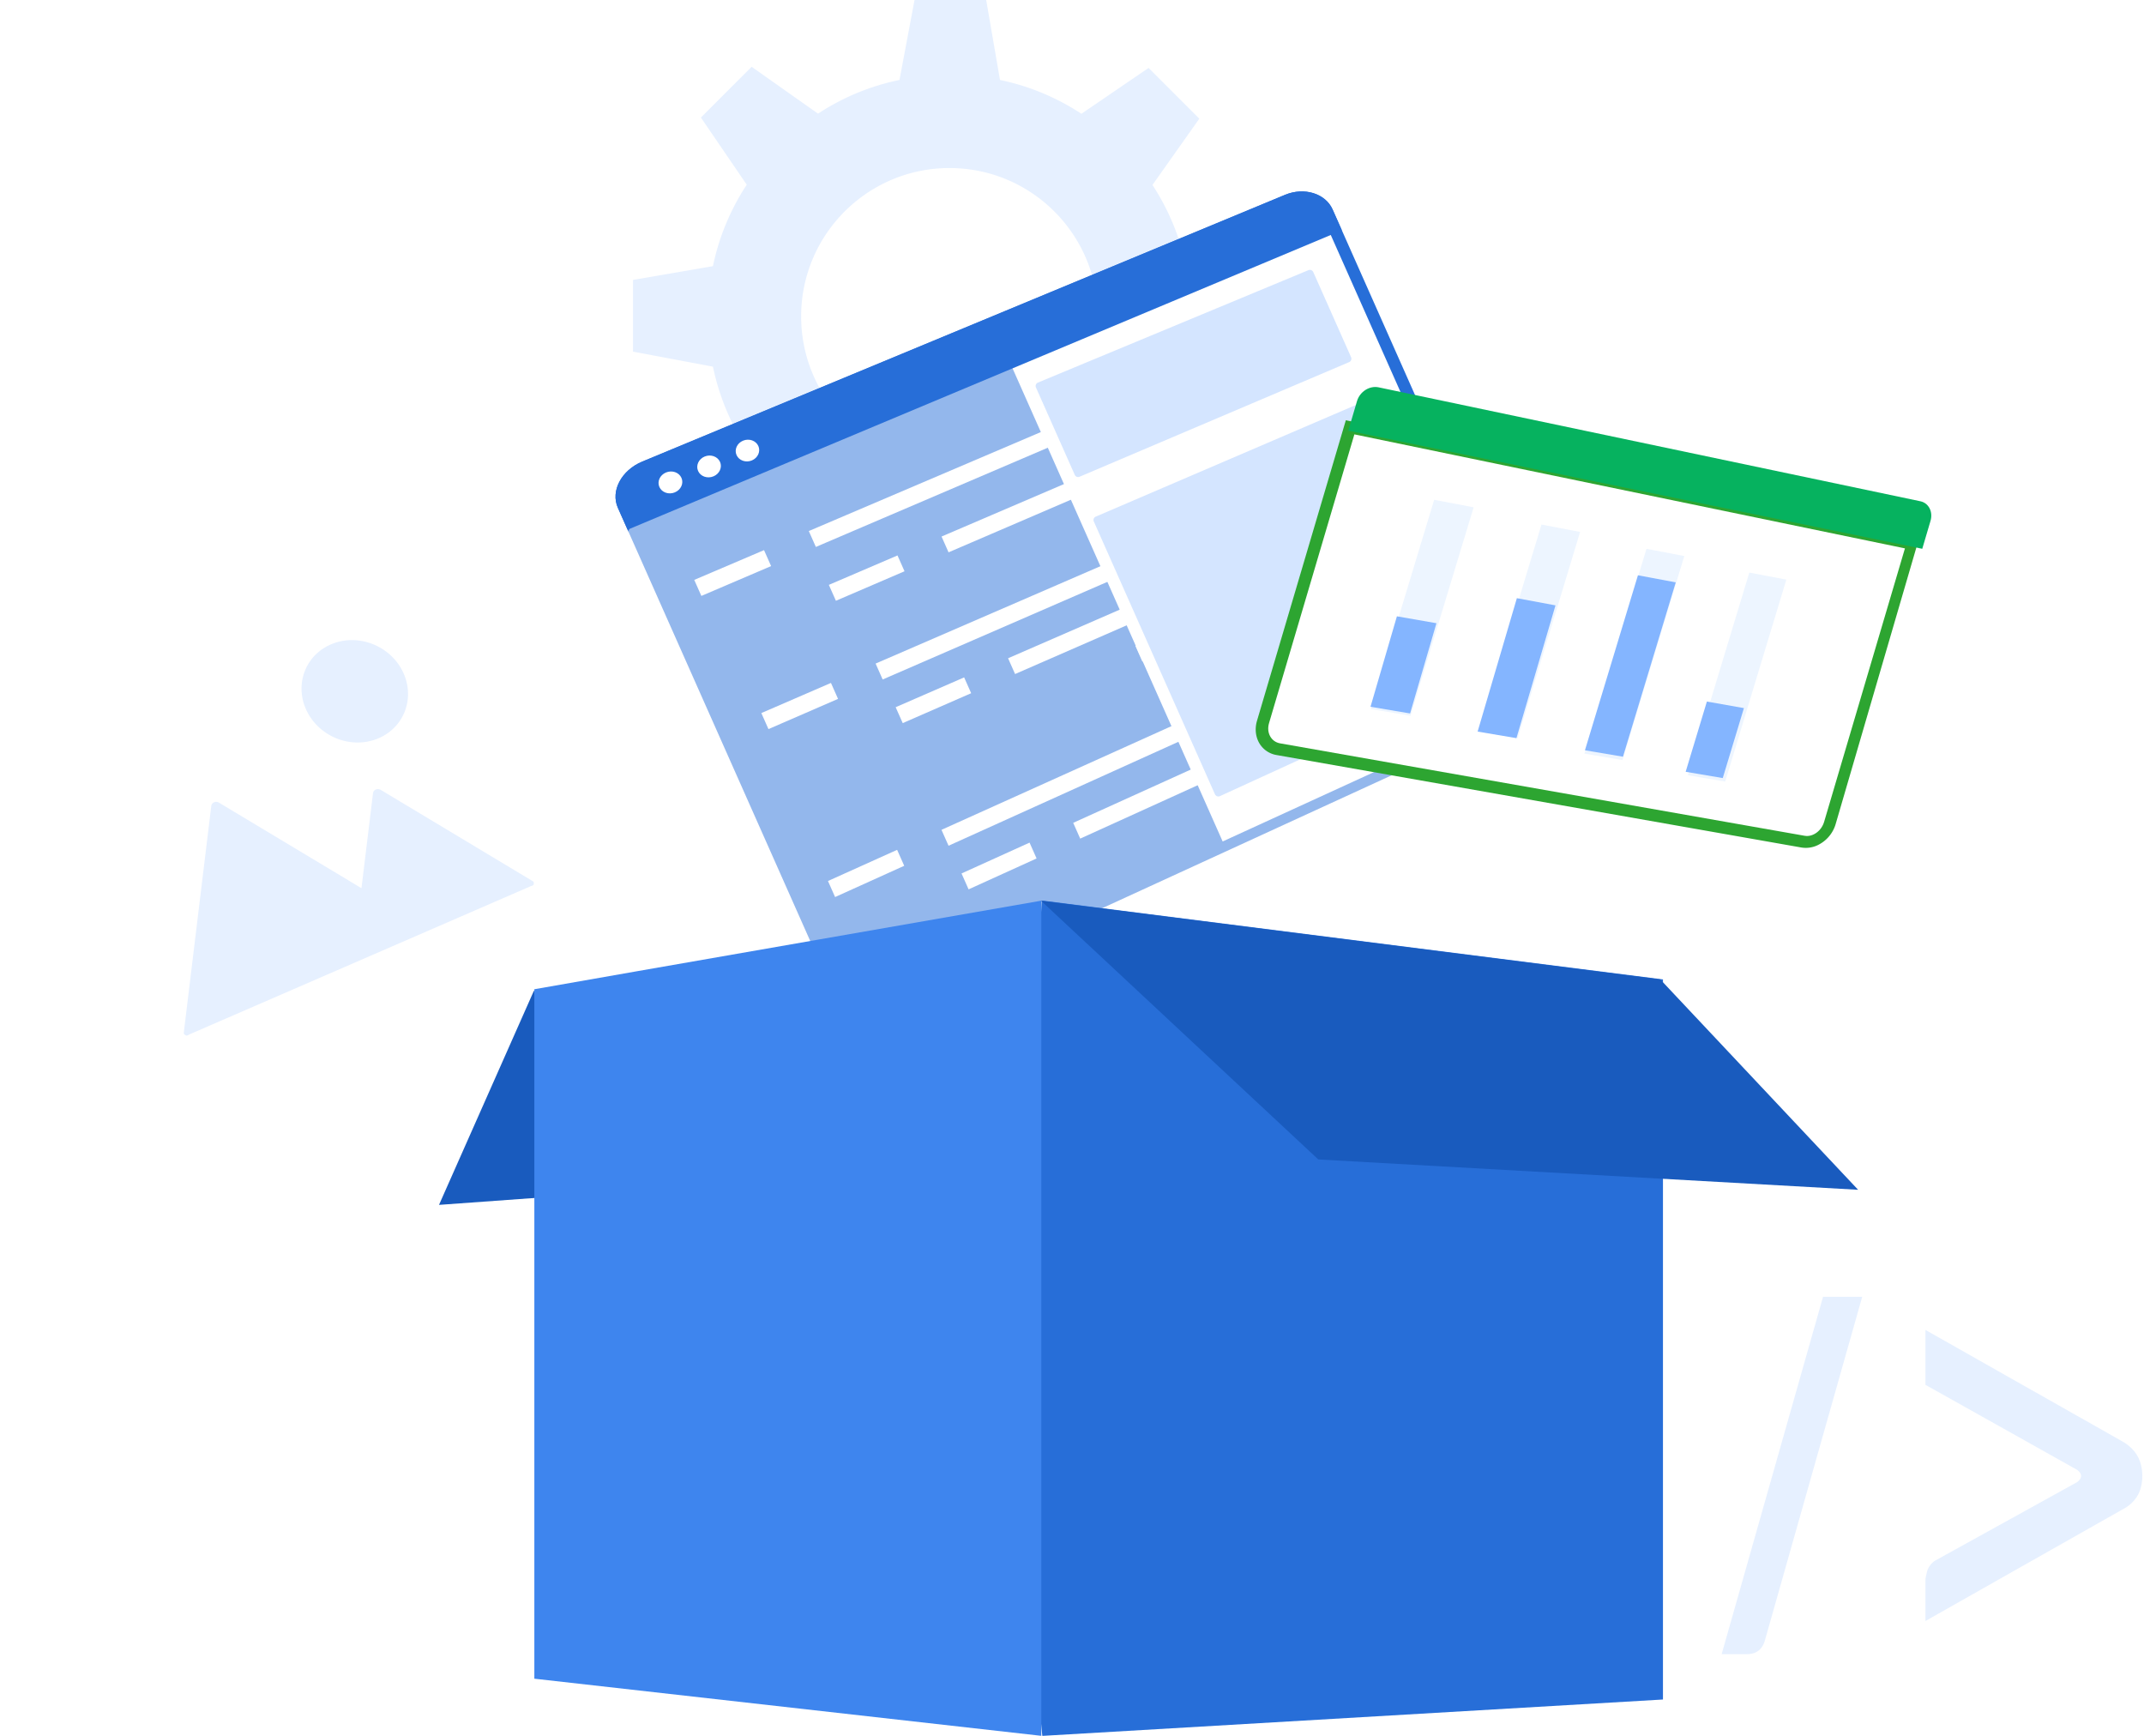 <svg width="210" height="170" viewBox="0 0 210 170" fill="none" xmlns="http://www.w3.org/2000/svg"><path d="M52.107 86.253L37.296 77.36a.533.533 0 00-.485-.037.456.456 0 00-.277.367l-1.129 9.297-13.95-8.376a.532.532 0 00-.486-.037.46.46 0 00-.276.367l-2.682 22.111c-.023.177-.015.21.139.321.154.112.28-.013.446-.087l15.712-6.821 8.063-3.5 9.556-4.15c.169-.073.352-.082.358-.262.007-.179-.014-.203-.178-.301zm-12.702-20.57c1.298 2.534.268 5.494-2.303 6.609-2.57 1.115-5.708-.035-7.006-2.569s-.267-5.493 2.303-6.608c2.571-1.117 5.709.034 7.006 2.568zm76.765-39.604l7.83 1.473v7.02l-7.83 1.35a23.163 23.163 0 01-3.313 7.976l4.491 6.59-4.97 4.97-6.492-4.589a23.033 23.033 0 01-7.977 3.301L96.436 62h-7.02l-1.35-7.83a23.151 23.151 0 01-7.977-3.313l-6.578 4.491-4.97-4.97 4.59-6.492a23.13 23.13 0 01-3.301-7.977L62 34.436v-7.02l7.83-1.35a23.054 23.054 0 013.313-7.976l-4.492-6.579 4.97-4.97 6.505 4.59a22.895 22.895 0 017.977-3.301L89.576 0h7.02l1.35 7.83a23.054 23.054 0 017.977 3.313l6.578-4.491 4.97 4.97-4.59 6.492a23.073 23.073 0 013.289 7.965zM93 16.457c-8.026 0-14.53 6.517-14.53 14.53 0 8.015 6.504 14.531 14.53 14.531s14.53-6.504 14.53-14.53-6.504-14.53-14.53-14.53zm69.145 142.297L142.869 148c-1.246-.744-1.869-1.894-1.869-3.449 0-1.623.656-2.773 1.967-3.45l19.178-10.855v3.957c0 .27-.098.642-.295 1.116-.197.406-.492.71-.885.913l-13.67 7.71c-.525.406-.525.812 0 1.217l14.85 8.218v5.377zM178.564 127h3.836l-9.54 33.681c-.262.879-.852 1.319-1.77 1.319h-2.459l9.933-35zm10.027 3.246l19.177 10.855c1.377.744 2.066 1.894 2.066 3.45 0 1.555-.689 2.671-2.066 3.348l-19.177 10.855v-3.957c0-.203.065-.541.196-1.014.197-.474.492-.812.885-1.015l13.769-7.609c.525-.405.525-.811 0-1.217l-14.85-8.319v-5.377z" opacity=".2" fill="#84B5FF"/><path d="M125.876 19.077L62.911 45.203c-2.052.852-3.125 2.882-2.392 4.531l21.173 47.673c.733 1.65 2.967 2.235 4.986 1.308l61.939-28.436c1.843-.846 2.768-2.804 2.07-4.375l-20.16-45.389c-.697-1.57-2.778-2.215-4.651-1.438z" fill="#276ED8"/><g opacity=".5" filter="url(#filter0_d)"><path d="M129.44 20.97l20.174 45.422c.476 1.071-.151 2.402-1.407 2.98l-28.452 13.037-33.528 15.366c-1.374.63-2.921.243-3.42-.88L61.65 49.262c-.498-1.121.26-2.515 1.656-3.095l62.958-26.175c1.059-.44 2.217-.215 2.852.486.129.145.242.309.323.491z" fill="#fff"/></g><path d="M126.194 30.926l.65 1.461 3.596-1.527-.648-1.457-3.598 1.523zM75.528 55.44l-6.831 2.922L68 56.793l6.835-2.915.693 1.562zm37.213-15.918l-32.83 14.043-.691-1.557L112.066 38l.675 1.522zM88.596 55.947l-6.721 2.89-.691-1.557 6.724-2.883.688 1.55zm36.62-15.745L92.909 54.093l-.686-1.546 32.323-13.856.67 1.511zM82.084 68.445l-6.815 2.96-.697-1.57 6.818-2.952.694 1.562zm37.121-16.125l-32.75 14.226-.691-1.558 32.765-14.19.676 1.522zM95.124 67.89l-6.704 2.928-.692-1.557 6.708-2.92.688 1.55zm36.529-15.948l-32.228 14.07-.686-1.545 32.244-14.036.67 1.511zm6.544 1.189l-26.305 11.66-.681-1.534 26.317-11.63.669 1.504zm-49.632 31.66l-6.77 3.061-.697-1.57 6.773-3.053.694 1.562zm36.876-16.674l-32.533 14.71-.692-1.557 32.549-14.675.676 1.522zm-23.91 15.956l-6.66 3.026-.691-1.557 6.663-3.02.688 1.551zm36.289-16.49L105.804 82.13l-.686-1.545 32.031-14.513.671 1.51z" fill="#fff"/><path d="M129.439 20.97l20.175 45.422c.475 1.071-.152 2.402-1.407 2.979l-28.451 13.038-21.43-48.25 30.801-13.686c.131.145.231.314.312.496z" fill="#fff"/><path d="M125.876 19.076L62.911 45.203c-2.052.851-3.125 2.881-2.392 4.53l.951 2.144 69.964-29.321-.907-2.04c-.697-1.572-2.778-2.218-4.651-1.44z" fill="#276ED8"/><path d="M66.747 46.8c.239.537-.05 1.173-.647 1.42-.596.248-1.275.012-1.514-.526-.24-.539.052-1.175.649-1.422.597-.247 1.274-.01 1.512.527zm3.778-1.564c.238.536-.05 1.17-.642 1.415-.594.246-1.268.011-1.506-.526-.239-.537.05-1.17.644-1.416.592-.244 1.265-.008 1.504.527zm3.754-1.553c.237.534-.048 1.166-.637 1.41-.59.244-1.26.01-1.499-.526-.237-.535.049-1.167.638-1.41.59-.244 1.26-.009 1.498.526z" fill="#fff"/><path opacity=".35" d="M105.741 46.69l26.404-11.225a.361.361 0 00.196-.202.37.37 0 00-.006-.283l-3.7-8.33a.369.369 0 00-.478-.192l-26.499 11.013a.356.356 0 00-.194.199.366.366 0 00.007.281l3.797 8.55a.364.364 0 00.473.19zm28.22-7.525l-26.64 11.434a.353.353 0 00-.191.198.366.366 0 00.008.278l11.861 26.706c.04.09.115.161.206.197a.365.365 0 00.283-.008l26.355-12.075a.36.36 0 00.179-.475l-11.577-26.065a.372.372 0 00-.484-.19z" fill="#84B5FF"/><path d="M52.307 97L43 118l14-1.012L52.307 97z" fill="#195BBE"/><path d="M162.884 95.92v70.522l-60.662 3.555-.131.002-3.94-40.109 3.931-41.682.141.008 60.661 7.703z" fill="#276ED8"/><path d="M101.994 88.208v81.791l-49.656-5.595V96.882l10.113-1.774 17.826-3.11 21.717-3.79z" fill="#3E85EE"/><path d="M101.961 88.21l27.161 25.341 52.876 2.971-19.378-20.603-60.659-7.71z" fill="#195BBE"/><path d="M178.057 82.763a2.7 2.7 0 01-1.624.237l-51.396-9.055a2.411 2.411 0 01-1.671-1.128c-.386-.636-.476-1.448-.246-2.227l8.701-29.431 56.165 11.493-8.193 28.07a3.324 3.324 0 01-1.736 2.04z" fill="#2DA531"/><path d="M132.658 42.54l-8.359 28.28c-.278.94.206 1.825 1.079 1.979l51.388 9.054c.787.14 1.638-.47 1.901-1.36l7.918-26.787-53.927-11.165z" fill="#fff"/><path d="M188.103 49.093l-53.064-11.158c-.896-.19-1.849.417-2.124 1.353l-.854 2.89 56.221 11.568.809-2.738c.261-.889-.181-1.745-.988-1.915z" fill="#06B25F"/><path opacity=".2" d="M138.156 70.096l-3.887-.657 6.206-20.491 3.864.736-6.183 20.412z" fill="#A7CFFF"/><path d="M138.116 69.873l-3.878-.656 2.586-8.857 3.873.675-2.581 8.838z" fill="#84B5FF"/><path opacity=".2" d="M148.651 72.29l-3.806-.643 6.14-20.273 3.782.72-6.116 20.196z" fill="#A7CFFF"/><path d="M148.532 72.29l-3.802-.642 3.844-13.065 3.783.704-3.825 13.003z" fill="#84B5FF"/><path opacity=".2" d="M158.92 74.438l-3.726-.63 6.076-20.058 3.702.706-6.052 19.982z" fill="#A7CFFF"/><path d="M158.966 74.108l-3.724-.63 5.19-17.138 3.704.695-5.17 17.073z" fill="#84B5FF"/><path opacity=".2" d="M168.978 76.542l-3.648-.617 6.012-19.849 3.626.69-5.99 19.776z" fill="#A7CFFF"/><path d="M168.74 76.2l-3.634-.615 2.08-6.879 3.627.642-2.073 6.853z" fill="#84B5FF"/><defs><filter id="filter0_d" x="49.498" y="11.767" width="112.275" height="102.31" filterUnits="userSpaceOnUse" color-interpolation-filters="sRGB"><feFlood flood-opacity="0" result="BackgroundImageFix"/><feColorMatrix in="SourceAlpha" values="0 0 0 0 0 0 0 0 0 0 0 0 0 0 0 0 0 0 127 0" result="hardAlpha"/><feOffset dy="4"/><feGaussianBlur stdDeviation="6"/><feColorMatrix values="0 0 0 0 0.161 0 0 0 0 0.094 0 0 0 0 0.435 0 0 0 0.15 0"/><feBlend in2="BackgroundImageFix" result="effect1_dropShadow"/><feBlend in="SourceGraphic" in2="effect1_dropShadow" result="shape"/></filter></defs></svg>